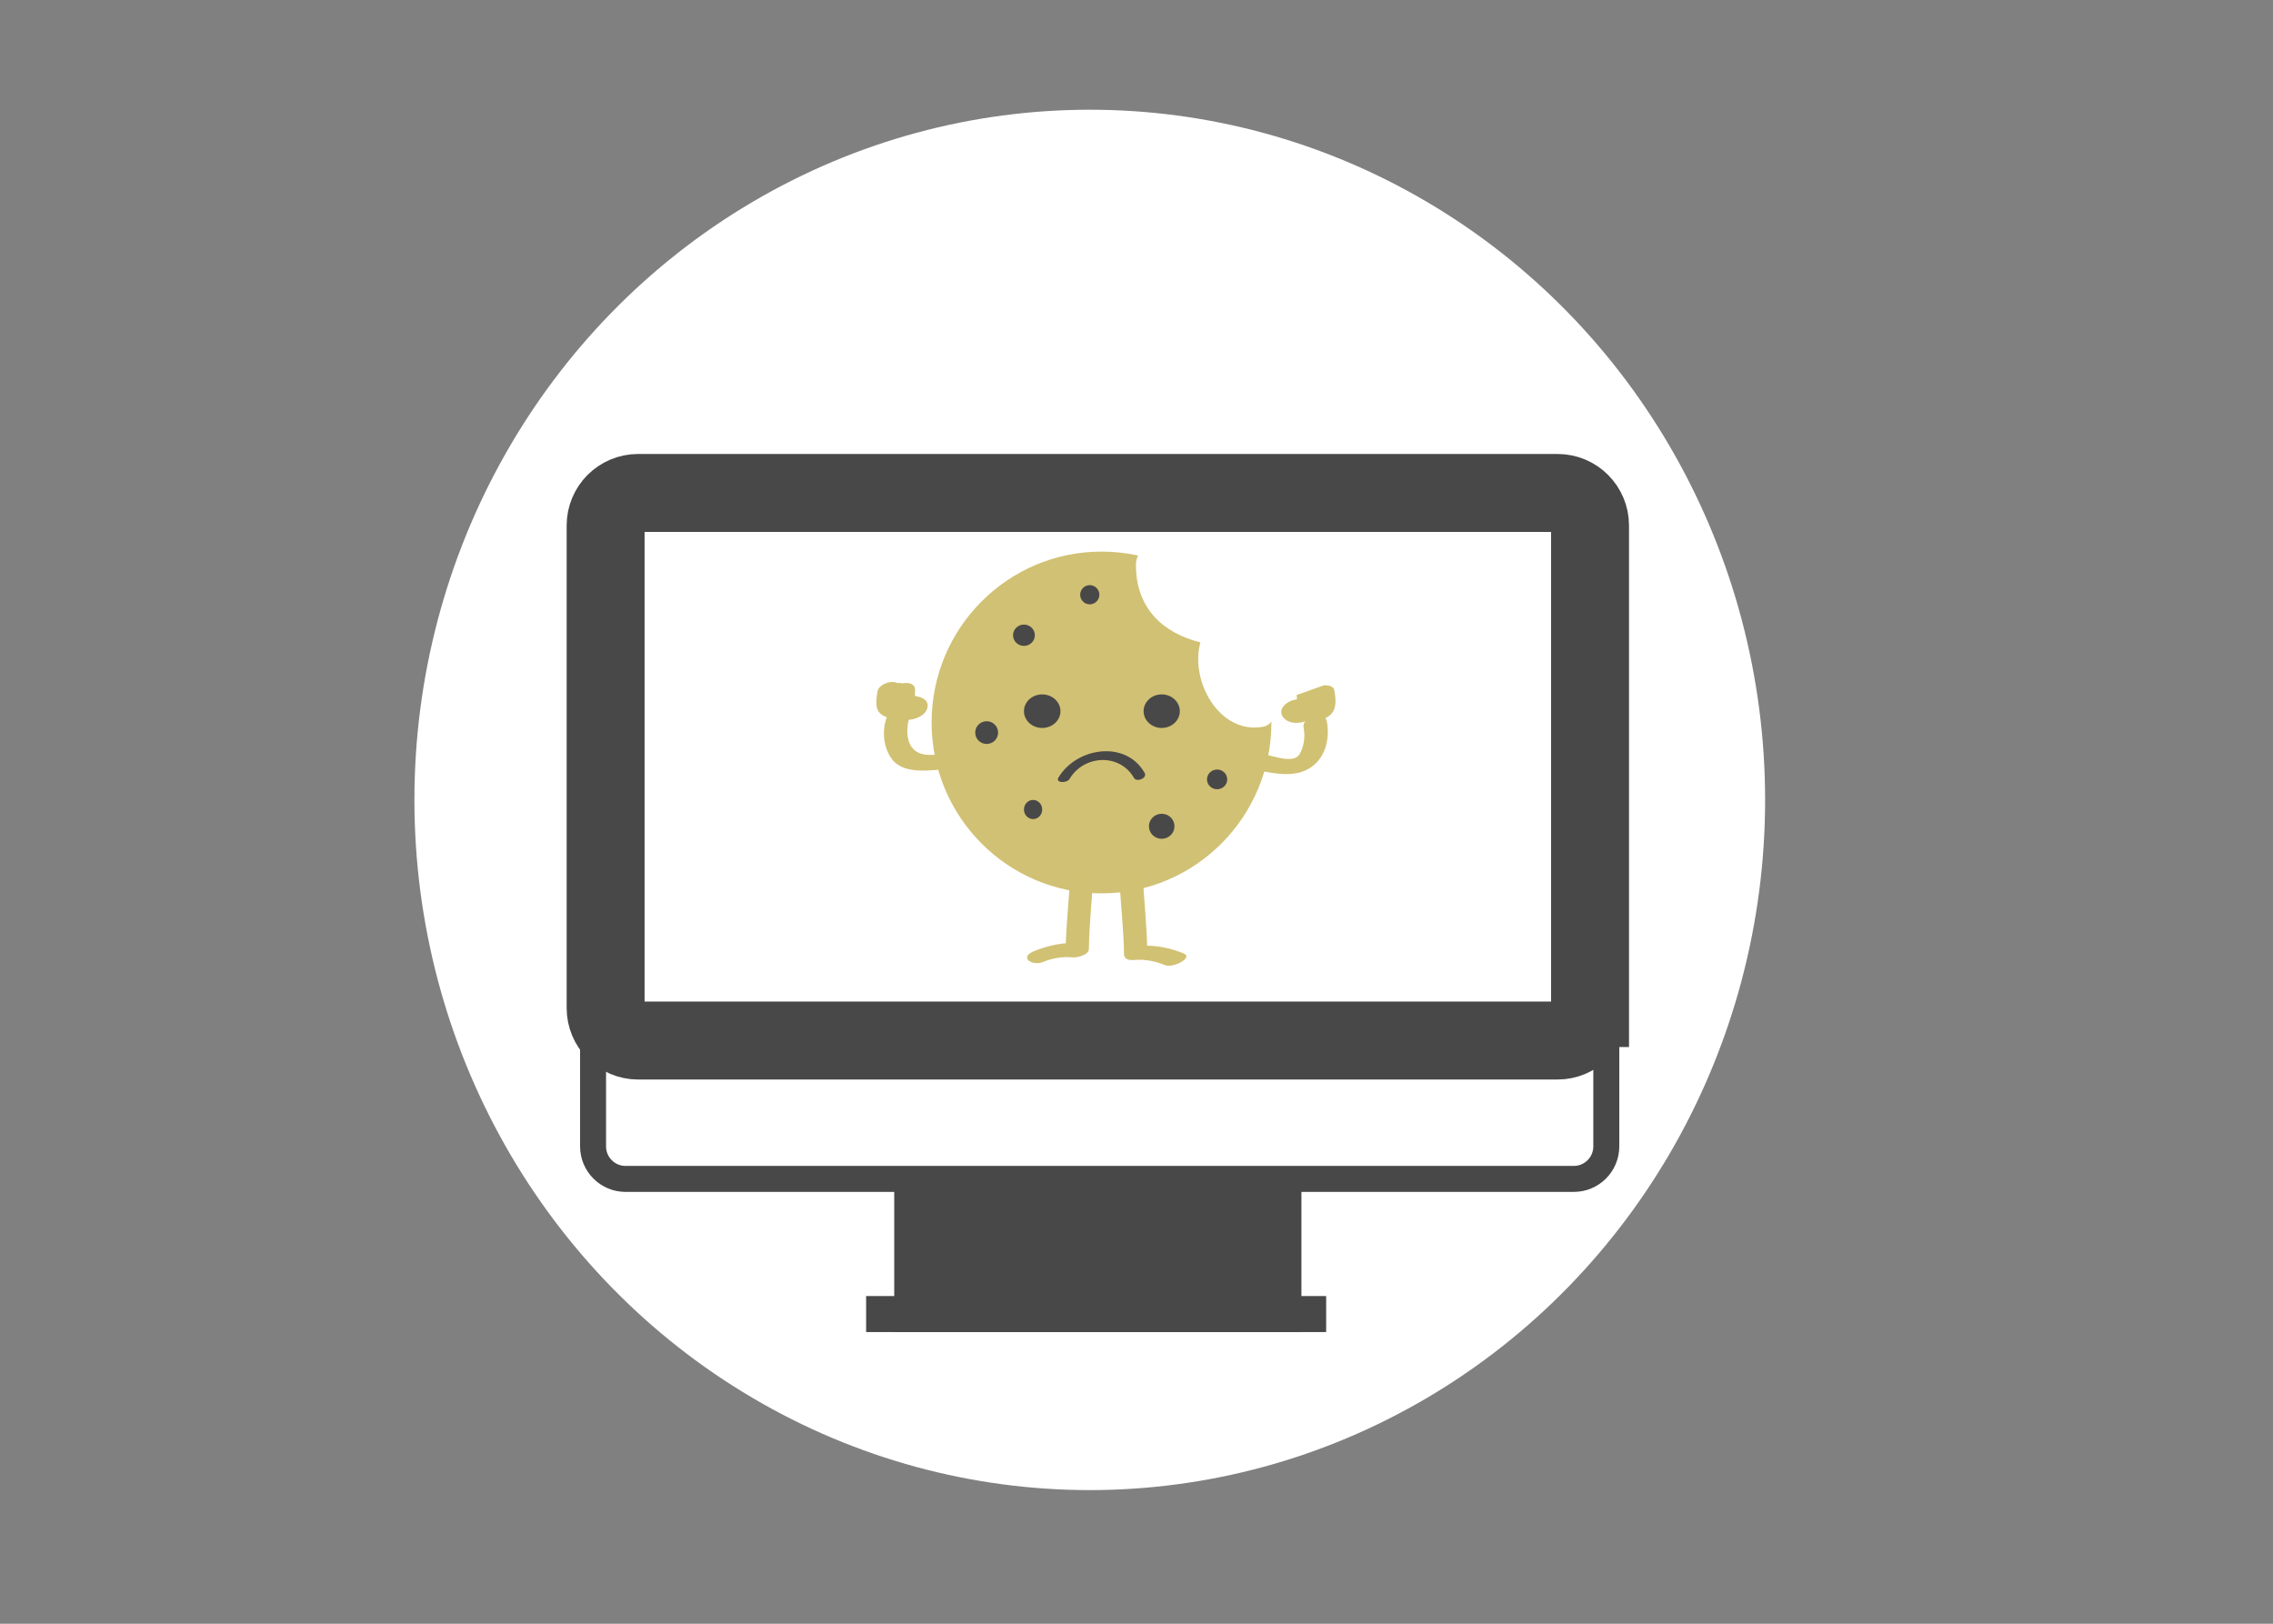 <?xml version="1.0" encoding="utf-8"?>
<!-- Generator: Adobe Illustrator 16.0.0, SVG Export Plug-In . SVG Version: 6.00 Build 0)  -->
<!DOCTYPE svg PUBLIC "-//W3C//DTD SVG 1.1//EN" "http://www.w3.org/Graphics/SVG/1.1/DTD/svg11.dtd">
<svg version="1.1" id="Calque_1" xmlns="http://www.w3.org/2000/svg" xmlns:xlink="http://www.w3.org/1999/xlink" x="0px" y="0px"
	 width="350px" height="250px" viewBox="75 50 350 250" enable-background="new 75 50 350 250" xml:space="preserve">
<rect x="75" y="50" width="350" height="250" fill="#808080" stroke="none"/>
<g id="Calque_2">
	<ellipse fill="#FFFFFF" cx="242.804" cy="173.159" rx="103.991" ry="106.265"/>
</g>
<g id="Calque_1_1_">
	
		<ellipse fill="#D1C174" stroke="#D1C174" stroke-width="4" stroke-miterlimit="10" cx="244.612" cy="161.237" rx="24.162" ry="24.31"/>
	<path fill="none" stroke="#494848" stroke-width="4" stroke-miterlimit="10" d="M322.341,226.506c0,2.762-2.243,5.006-5.006,5.006
		H171.327c-2.765,0-5.006-2.244-5.006-5.006v-96.66c0-2.766,2.242-5.006,5.006-5.006h146.008c2.763,0,5.006,2.24,5.006,5.006
		V226.506L322.341,226.506z"/>
	<path fill="none" stroke="#494848" stroke-width="12" stroke-miterlimit="10" d="M319.836,205.203c0,2.764-2.241,5.006-5.005,5.006
		H173.259c-2.764,0-5.005-2.242-5.005-5.006v-74.3c0-2.766,2.241-5.007,5.005-5.007h141.573c2.764,0,5.005,2.241,5.005,5.007
		V205.203z"/>
	<circle fill="#494848" cx="242.803" cy="141.57" r="1.477"/>
	<ellipse fill="#494848" cx="232.669" cy="147.806" rx="1.682" ry="1.641"/>
	<ellipse fill="#494848" cx="226.927" cy="162.795" rx="1.763" ry="1.749"/>
	<ellipse fill="#494848" cx="235.48" cy="159.497" rx="2.81" ry="2.584"/>
	<ellipse fill="#494848" cx="253.881" cy="159.497" rx="2.789" ry="2.584"/>
	<ellipse fill="#494848" cx="262.412" cy="170" rx="1.56" ry="1.518"/>
	<ellipse fill="#494848" cx="253.881" cy="177.22" rx="1.968" ry="1.928"/>
	<ellipse fill="#494848" cx="234.075" cy="174.636" rx="1.405" ry="1.476"/>
	<g>
		<g>
			<path fill="#494848" d="M239.693,169.929c2.222-3.724,7.72-3.988,9.925-0.148c0.405,0.706,2.103,0.031,1.631-0.791
				c-2.944-5.127-10.51-3.893-13.268,0.727C237.467,170.579,239.286,170.61,239.693,169.929L239.693,169.929z"/>
		</g>
	</g>
	<g>
		<g>
			<path fill="#D1C173" d="M268.612,168.6c2.924,0.553,6.298,1.29,8.771-0.859c1.876-1.628,2.379-4.376,1.912-6.728
				c-0.303-1.522-3.883-0.61-3.57,0.957c0.279,1.409,0.096,2.868-0.604,4.131c-0.834,1.502-3.918,0.336-5.224,0.09
				C268.261,165.88,266.232,168.151,268.612,168.6L268.612,168.6z"/>
		</g>
	</g>
	<g>
		<g>
			<path fill="#D1C173" d="M274.328,157.744c-0.785,0.175-1.521,0.609-1.91,1.331c-0.14,0.256-0.165,0.635-0.079,0.908
				c0.112,0.364,0.295,0.519,0.563,0.771c0.359,0.34,1.014,0.521,1.495,0.535c0.928,0.027,1.827-0.17,2.567-0.766
				c0.593-0.477,0.931-1.355,0.182-1.88c-0.73-0.513-1.895-0.33-2.562,0.206c-0.127,0.104-0.34,0.184,0.145-0.076
				c-0.272,0.146,0.498-0.154,0.205-0.08c0.117-0.021,0.238-0.041,0.357-0.062c-0.176,0.011-0.088,0.017,0.268,0.016
				c-0.061-0.002-0.122-0.014-0.183-0.024c0.509,0.094,0.329,0.084,0.19,0.029c0.414,0.163,0.281,0.155,0.16,0.075
				c-0.105-0.068-0.203-0.222,0.115,0.124c-0.028-0.031-0.05-0.067-0.07-0.104c0.051,0.104,0.102,0.21,0.153,0.315
				c-0.015-0.037-0.026-0.07-0.033-0.107c0.009,0.116,0.017,0.232,0.025,0.349c-0.003-0.024-0.003-0.048,0.001-0.071
				c-0.026,0.327-0.262,0.564-0.493,0.767c-0.325,0.183-0.409,0.235-0.249,0.155c-0.511,0.249-0.374,0.13-0.179,0.086
				c0.72-0.16,1.68-0.876,1.45-1.727C276.208,157.62,275.047,157.582,274.328,157.744L274.328,157.744z"/>
		</g>
	</g>
	<g>
		<g>
			<path fill="#D1C173" d="M274.675,157.001c0.005,0.272,0.019,0.545,0.033,0.816c0.009,0.157,0.013,0.314,0.016,0.472
				c0.003,0.184-0.103,0.354,0.06,0.035c-0.398,0.782,0.345,1.303,1.053,1.369c0.82,0.075,1.931-0.272,2.332-1.059l0,0
				c0.299-0.587,0.117-1.329,0.109-1.958c-1.148,0.308-2.297,0.615-3.443,0.923c0.289,0.256,0.764,0.513,0.84,0.702
				c0.258,0.64,0.971,0.791,1.602,0.734c0.678-0.062,1.944-0.52,1.985-1.375c0.016-0.331,0.089-0.653,0.111-0.984
				c-1.065,0.381-2.128,0.762-3.192,1.144c0.146,0.071,0.289,0.143,0.424,0.231c-0.193-0.128-0.079-0.176-0.07,0.043
				c0.073,1.759,3.539,1.165,3.604-0.324c0.02-0.452,0.172-0.688,0.329-1.204c-1.194,0.214-2.392,0.428-3.586,0.641
				c0.07,0.431,0.163,0.937,0.166,1.302c0.001,0.101-0.085,0.635-0.021,0.45c-0.088,0.252,0.106-0.049,0.189-0.116
				c0.172-0.078,0.346-0.155,0.518-0.233c0.247-0.036,0.256-0.047,0.023-0.029c0.533,0.244,1.066,0.488,1.602,0.734
				c-0.104-0.374-0.251-0.715-0.202-1.106c-1.194,0.215-2.392,0.428-3.587,0.641c0.081,0.303,0.092,0.576,0.092,0.888
				c1.148-0.308,2.295-0.616,3.443-0.923c-0.105-0.186-0.221-0.362-0.328-0.547c-0.658-1.148-3.958-0.12-3.426,1.239
				c0.131,0.335,0.307,0.648,0.438,0.983c0.318,0.809,1.367,0.841,2.087,0.647c0.567-0.151,1.799-0.802,1.483-1.604
				c-0.132-0.336-0.307-0.649-0.438-0.984c-1.143,0.413-2.285,0.825-3.428,1.238c0.108,0.186,0.223,0.362,0.328,0.548
				c0.609,1.063,3.445,0.301,3.443-0.924c-0.002-0.507,0.006-1.026-0.126-1.52c-0.391-1.474-3.427-0.657-3.585,0.641
				c-0.076,0.618,0.07,1.152,0.235,1.738c0.188,0.676,1.028,0.758,1.602,0.734c1.185-0.047,2.642-0.641,3.066-1.849
				c0.333-0.949,0.159-1.936-0.003-2.905c-0.111-0.662-1.092-0.78-1.604-0.734"/>
			<path fill="#D1C173" d="M275.768,157.002c-0.021,0.33-0.092,0.653-0.109,0.983c1.195-0.213,2.391-0.426,3.587-0.64
				c-0.122-0.303-0.253-0.591-0.49-0.818c-0.147-0.142-0.296-0.261-0.465-0.37c-0.003-0.001-0.346-0.231-0.173-0.078"/>
			<path fill="#D1C173" d="M276.862,156.892c-0.077,0.258-0.309,0.784-0.328,1.204c1.201-0.107,2.402-0.216,3.604-0.324
				c-0.038-0.925-0.333-1.495-1.177-1.913"/>
		</g>
	</g>
	<g>
		<g>
			<path fill="#D1C173" d="M221.013,166.015c-1.886,0.143-4.408,0.76-5.656-1.027c-0.904-1.295-0.731-3.299-0.278-4.715
				c0.49-1.533-3.147-1.093-3.602,0.328c-0.651,2.031-0.458,4.395,0.777,6.163c1.76,2.521,5.803,1.852,8.386,1.657
				c0.745-0.056,1.856-0.518,1.987-1.369C222.762,166.178,221.642,165.968,221.013,166.015L221.013,166.015z"/>
		</g>
	</g>
	<g>
		<g>
			<path fill="#D1C173" d="M214.873,159.823c-0.278-0.073-0.342-0.086-0.19-0.038c0.144,0.061,0.083,0.028-0.186-0.1
				c0.181,0.106-0.234-0.318-0.111-0.09c-0.051-0.104-0.102-0.21-0.153-0.314c0.014,0.036,0.021,0.066,0.023,0.104
				c-0.008-0.115-0.017-0.231-0.025-0.349c-0.011,0.192,0.144-0.385,0.065-0.203c0.056-0.086,0.112-0.171,0.167-0.257
				c-0.098,0.119-0.026,0.055,0.218-0.192c-0.104,0.099-0.348,0.209,0.225-0.124c-0.321,0.187,0.469-0.146,0.198-0.068
				c-0.276,0.079,0.538-0.068,0.246-0.044c-0.283,0.022,0.49,0.035,0.204-0.002c0.465,0.062,0.309,0.084,0.154,0.024
				c0.417,0.16,0.167,0.09,0.035-0.015c-0.7-0.563-1.915-0.287-2.563,0.206c-0.646,0.492-0.874,1.323-0.182,1.881
				c1.136,0.914,2.913,0.666,4.024-0.153c0.541-0.397,0.945-1.041,0.793-1.729c-0.171-0.771-1.066-1.029-1.72-1.176
				c-0.828-0.185-1.964,0.33-2.324,1.103c-0.153,0.33-0.142,0.712,0.078,1.01C214.106,159.639,214.482,159.735,214.873,159.823
				L214.873,159.823z"/>
		</g>
	</g>
	<g>
		<g>
			<path fill="#D1C173" d="M215.752,157.257c0.082,0.066,0.12,0.149,0.113,0.245c-0.004-0.156,0.008-0.313,0.014-0.472
				c0.013-0.271,0.029-0.544,0.033-0.816c0.011-0.678-0.534-0.994-1.161-1.051c-0.804-0.074-1.525,0.233-2.116,0.756
				c0.288-0.255-0.252,0.121-0.324,0.176c-0.385,0.293-0.697,0.66-0.878,1.11c1.165-0.001,2.33-0.004,3.495-0.006
				c-0.021-0.438-0.098-0.865-0.126-1.301c-0.021-0.334-0.472-0.574-0.735-0.656c-0.578-0.179-1.276-0.09-1.814,0.177
				c-0.941,0.465-1.756,1.086-1.802,2.214c1.201-0.107,2.401-0.216,3.604-0.324c-0.026-0.59-0.18-0.975-0.344-1.519
				c-0.449-1.482-3.373-0.647-3.587,0.641c-0.137,0.815-0.269,1.643-0.11,2.467c0.211,1.106,1.346,1.607,2.364,1.647
				c0.968,0.039,2.154-0.342,2.442-1.375c0.169-0.608,0.282-1.098,0.203-1.738c-0.081-0.663-1.116-0.778-1.603-0.734
				c-0.827,0.075-1.756,0.516-1.985,1.375c-0.106,0.396-0.108,0.794-0.109,1.203c-0.004,1.782,2.904,1.02,3.495-0.007
				c0.106-0.186,0.222-0.362,0.329-0.548c-1.129-0.103-2.258-0.206-3.387-0.31c-0.131,0.335-0.307,0.649-0.438,0.984
				c-0.724,1.845,2.856,1.666,3.387,0.311c0.131-0.335,0.307-0.649,0.438-0.985c0.313-0.798-0.275-1.296-1.053-1.368
				c-0.858-0.078-1.889,0.283-2.334,1.059c-0.106,0.184-0.222,0.361-0.329,0.547c1.165-0.002,2.33-0.005,3.495-0.007
				c0-0.408,0.003-0.807,0.109-1.204c-1.194,0.215-2.391,0.428-3.585,0.642c0.043,0.366-0.141,0.76-0.237,1.106
				c0.814-0.459,1.629-0.917,2.443-1.376c-0.207-0.02-0.225-0.013-0.055,0.021c0.241,0.055-0.071-0.109,0.083,0.054
				c-0.192-0.203,0.024,0.142-0.072-0.133c-0.042-0.121-0.057-0.251-0.073-0.378c-0.046-0.35,0.104-1.099,0.184-1.576
				c-1.194,0.213-2.391,0.427-3.586,0.641c0.086,0.285,0.298,0.584,0.312,0.887c0.038,0.863,0.846,1.12,1.618,1.051
				c0.674-0.061,1.95-0.521,1.985-1.375c0-0.001,0.097-0.489,0.011-0.294c-0.091,0.212-0.783,0.569-0.281,0.32
				c-0.852-0.159-1.702-0.319-2.552-0.479c0.015,0.224,0.083,0.448,0.094,0.669c0.079,1.655,3.006,1.205,3.495-0.008
				c0.169-0.418-0.218,0.05,0.027-0.109c0.267-0.173,0.499-0.359,0.74-0.572c-1.093-0.099-2.185-0.197-3.277-0.295
				c-0.011,0.75-0.192,1.552,0.16,2.239c0.385,0.749,1.848,0.456,2.406,0.197C215.585,158.649,216.147,158.025,215.752,157.257
				L215.752,157.257z"/>
		</g>
	</g>
	<g>
		<g>
			<path fill="#D1C173" d="M239.779,184.834c-0.17,3.898-0.65,7.775-0.695,11.68c0.822-0.43,1.643-0.859,2.465-1.289
				c-2.543-0.225-5.03,0.277-7.38,1.242c-2.298,0.943-0.215,2.324,1.455,1.639c1.482-0.605,2.979-0.844,4.579-0.703
				c0.659,0.059,2.453-0.363,2.465-1.289c0.044-3.906,0.523-7.783,0.695-11.682C243.43,182.846,239.836,183.535,239.779,184.834
				L239.779,184.834z"/>
		</g>
	</g>
	<g>
		<g>
			<path fill="#D1C173" d="M247.39,185.529c0.167,3.805,0.646,7.59,0.689,11.402c0.009,0.834,0.894,0.934,1.57,0.873
				c1.653-0.145,3.265,0.184,4.79,0.809c1.156,0.477,4.391-1.17,2.816-1.816c-2.311-0.949-4.673-1.359-7.166-1.139
				c0.523,0.291,1.047,0.582,1.57,0.873c-0.045-3.998-0.525-7.969-0.701-11.959C250.905,183.297,247.324,184.055,247.39,185.529
				L247.39,185.529z"/>
		</g>
	</g>
	<rect x="212.695" y="231.512" fill="#494848" width="62.7" height="23.58"/>
	<rect x="208.367" y="249.547" fill="#494848" width="70.838" height="5.545"/>
	<g>
		<g>
			<path fill="#FFFFFF" d="M518.941-99.021c0.368,0,2.032-0.721,1.16-0.721C519.731-99.743,518.068-99.021,518.941-99.021
				L518.941-99.021z"/>
		</g>
	</g>
</g>
<path fill="#FFFFFF" d="M272.711,154.145c-0.229-2.883-1.082-5.545-1.947-8.284c-0.599-1.89-2.521-2.277-3.924-1.66
	c-1.002-1.419-2.24-2.658-3.565-3.876c-0.513-0.47-1.152-0.73-1.801-0.778c-1.131-1.254-2.343-2.433-3.59-3.534
	c-0.892-0.786-1.925-0.872-2.807-0.552c-1.239-2.04-5.14-1.566-5.161,1.435c-0.046,6.822,4.268,10.612,9.925,12.007
	c-1.65,5.896,2.877,14.178,9.602,12.999c1.571-0.275,2.199-2.041,1.936-3.41c-0.114-0.601-0.271-1.189-0.445-1.774
	C271.966,156.303,272.803,155.295,272.711,154.145z"/>
</svg>
